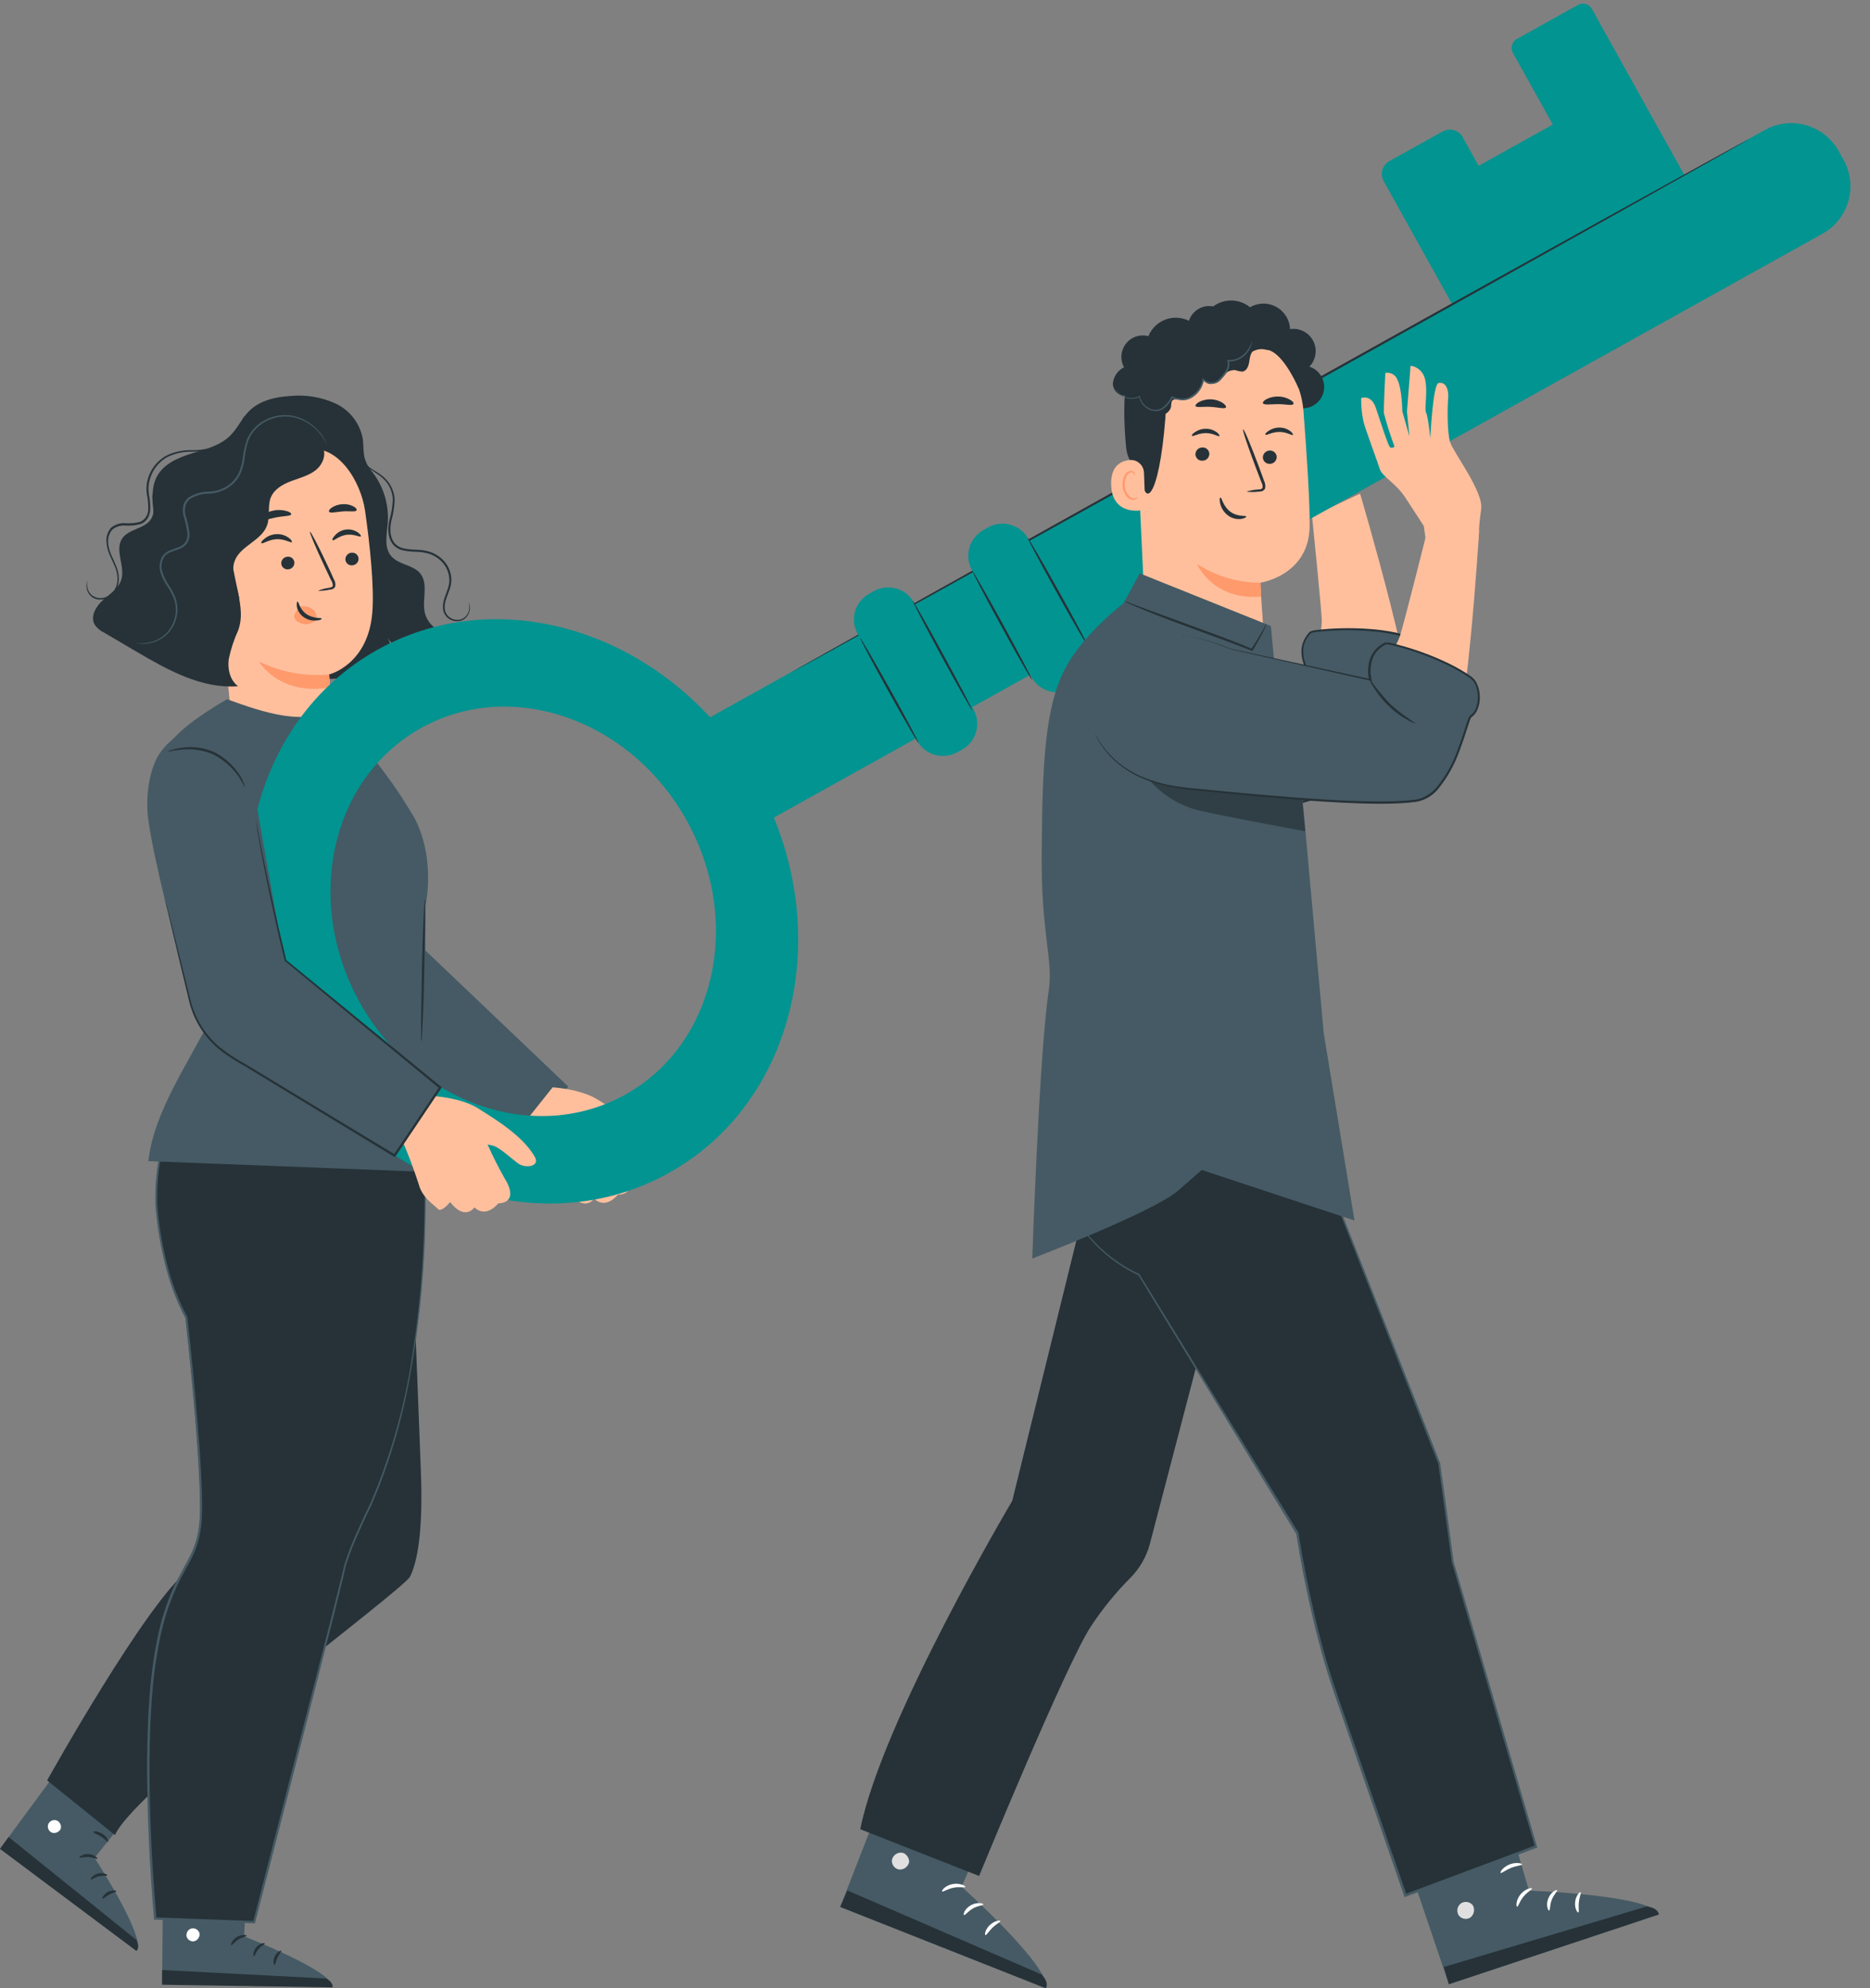 <svg width="321.764" height="342.035" viewBox="0 0 321.764 342.035" fill="none" xmlns="http://www.w3.org/2000/svg" xmlns:xlink="http://www.w3.org/1999/xlink">
	<rect x="0" y="0" width="321.764" height="342.035" fill="#808080" stroke="none"/>
	<desc>
			Created with Pixso.
	</desc>
	<defs/>
	<path id="Vector" d="M14 299.02L0.03 317.99L23.56 335.51C25.11 333.17 16.27 319.58 16.27 319.58L25.73 307.79L14 299.02Z" fill="#455A64" fill-opacity="1" fill-rule="nonzero"/>
	<path id="Vector" d="M9.79 313.16C9.51 313.06 9.2 313.06 8.93 313.17C8.66 313.28 8.44 313.49 8.31 313.76C8.2 314.03 8.2 314.33 8.31 314.61C8.42 314.88 8.62 315.11 8.89 315.23C9.18 315.34 9.51 315.33 9.79 315.21C10.08 315.09 10.31 314.87 10.45 314.59C10.53 314.29 10.5 313.97 10.35 313.7C10.21 313.42 9.96 313.21 9.67 313.12L9.79 313.16Z" fill="#FFFFFF" fill-opacity="1" fill-rule="nonzero"/>
	<path id="Vector" d="M0 318.04L1.48 316L23.46 333.7C23.46 333.7 24.16 334.95 23.46 335.59L0 318.04Z" fill="#263238" fill-opacity="1" fill-rule="nonzero"/>
	<path id="Vector" d="M16.78 319.75C16.7 319.87 16.08 319.49 15.23 319.44C14.37 319.39 13.73 319.65 13.67 319.53C13.62 319.4 14.27 318.86 15.28 318.94C16.29 319.02 16.85 319.67 16.78 319.75Z" fill="#263238" fill-opacity="1" fill-rule="nonzero"/>
	<path id="Vector" d="M18.46 322.61C18.39 322.74 17.76 322.57 17 322.76C16.25 322.95 15.76 323.39 15.64 323.3C15.52 323.2 15.94 322.52 16.89 322.28C17.83 322.04 18.53 322.5 18.46 322.61Z" fill="#263238" fill-opacity="1" fill-rule="nonzero"/>
	<path id="Vector" d="M17.66 326.61C17.53 326.56 17.8 325.83 18.57 325.45C19.33 325.07 20.05 325.19 20.03 325.33C20 325.46 19.42 325.54 18.81 325.89C18.19 326.24 17.78 326.68 17.66 326.61Z" fill="#263238" fill-opacity="1" fill-rule="nonzero"/>
	<path id="Vector" d="M18.6 316.83C18.47 316.9 18.07 316.34 17.38 315.91C16.7 315.47 16.05 315.29 16.05 315.13C16.06 314.97 16.83 314.94 17.66 315.47C18.48 315.99 18.73 316.78 18.6 316.83Z" fill="#263238" fill-opacity="1" fill-rule="nonzero"/>
	<path id="Vector" d="M70.89 219.59C71.31 221.97 71.98 242.21 72.41 252.89C72.84 263.57 71.77 268.81 70.55 271.21C69.33 273.6 23.29 307.53 19.78 315.66L8.11 306.26C8.11 306.26 25.22 275.55 32.52 269.97C39.81 264.38 53.85 259.26 53.85 259.26L49.86 200.79L68.98 199.74L70.89 219.59Z" fill="#263238" fill-opacity="1" fill-rule="nonzero"/>
	<path id="Vector" d="M28.1 317.78L27.9 341.32L57.22 341.73C57.09 338.93 42 333.09 42 333.09L42.77 317.99L28.1 317.78Z" fill="#455A64" fill-opacity="1" fill-rule="nonzero"/>
	<path id="Vector" d="M32.94 331.73C32.66 331.81 32.42 331.99 32.26 332.24C32.11 332.49 32.05 332.79 32.1 333.08C32.17 333.37 32.35 333.61 32.6 333.77C32.84 333.93 33.14 333.99 33.43 333.93C33.73 333.85 33.99 333.65 34.15 333.38C34.32 333.12 34.38 332.8 34.32 332.5C34.22 332.21 34 331.97 33.73 331.83C33.45 331.69 33.13 331.67 32.83 331.77L32.94 331.73Z" fill="#FFFFFF" fill-opacity="1" fill-rule="nonzero"/>
	<path id="Vector" d="M27.89 341.41L27.89 338.88L56.08 340.34C56.08 340.34 57.37 340.94 57.21 341.86L27.89 341.41Z" fill="#263238" fill-opacity="1" fill-rule="nonzero"/>
	<path id="Vector" d="M42.45 332.98C42.45 333.13 41.72 333.18 41.02 333.63C40.31 334.08 39.92 334.67 39.79 334.62C39.66 334.56 39.88 333.73 40.75 333.2C41.62 332.68 42.51 332.85 42.45 332.98Z" fill="#263238" fill-opacity="1" fill-rule="nonzero"/>
	<path id="Vector" d="M45.56 334.32C45.56 334.46 44.96 334.7 44.47 335.3C43.98 335.89 43.82 336.54 43.69 336.52C43.56 336.51 43.47 335.71 44.1 334.97C44.73 334.23 45.56 334.16 45.56 334.32Z" fill="#263238" fill-opacity="1" fill-rule="nonzero"/>
	<path id="Vector" d="M47.23 338C47.1 338 46.91 337.31 47.28 336.53C47.66 335.75 48.34 335.45 48.4 335.57C48.45 335.68 48.04 336.1 47.74 336.75C47.43 337.4 47.37 337.99 47.23 338Z" fill="#263238" fill-opacity="1" fill-rule="nonzero"/>
	<path id="Vector" d="M42.26 329.52C42.2 329.65 41.55 329.44 40.71 329.52C39.87 329.6 39.26 329.81 39.15 329.68C39.04 329.56 39.69 329.06 40.64 329.02C41.6 328.98 42.33 329.41 42.26 329.52Z" fill="#263238" fill-opacity="1" fill-rule="nonzero"/>
	<path id="Vector" d="M73.01 197.33C73.01 198.7 75.24 233.55 63.85 258.76C63.85 258.76 59.91 266.64 59.18 270.09C58.46 273.53 43.72 330.68 43.72 330.68L26.69 330.05C26.69 330.05 23.97 301.43 26.69 284.86C29.41 268.29 34.47 270.23 34.47 259.53C34.47 248.83 31.93 226.64 31.93 226.64C31.93 226.64 28.21 220.58 26.94 208.83C25.91 199.29 30.4 189.07 30.4 189.07L34.84 181.2L72.41 179.24L73.01 197.33Z" fill="#263238" fill-opacity="1" fill-rule="nonzero"/>
	<path id="Vector" d="M73.01 197.33C73.01 197.33 73.01 196.92 73.01 196.14C73.01 195.35 72.96 194.18 72.93 192.65C72.86 189.58 72.74 185.05 72.6 179.21L72.6 179.12L72.51 179.12L34.94 181.03L34.86 181.03L34.82 181.1C33.44 183.55 31.93 186.21 30.37 188.97C29.21 191.76 28.31 194.64 27.67 197.6C26.97 200.71 26.65 203.89 26.73 207.08C26.97 210.4 27.49 213.71 28.29 216.95C29.06 220.35 30.27 223.63 31.89 226.72L31.89 226.64C32.53 232.44 33.13 238.45 33.64 244.65C33.89 247.76 34.1 250.87 34.26 254.06C34.34 255.62 34.4 257.25 34.41 258.86C34.41 259.64 34.41 260.47 34.36 261.27C34.3 262.07 34.21 262.87 34.06 263.67C33.75 265.26 33.18 266.8 32.39 268.22C31.61 269.68 30.84 271.12 30.06 272.63C28.65 275.71 27.62 278.95 27 282.28C25.65 288.96 25.38 295.92 25.3 302.92C25.3 312.17 25.74 321.25 26.5 330.03L26.5 330.22L26.68 330.22L43.71 330.84L43.87 330.84L43.91 330.68C48.85 311.54 53.45 293.65 57.51 277.57L58.98 271.62C59.24 270.63 59.4 269.65 59.7 268.72C60.01 267.79 60.35 266.86 60.71 265.96C61.44 264.16 62.26 262.41 63.04 260.7L63.65 259.44C63.86 259.02 64.05 258.6 64.22 258.16C64.57 257.3 64.92 256.45 65.27 255.6C67.69 249.33 69.49 242.84 70.64 236.22C72.31 226.78 73.17 217.22 73.21 207.64C73.26 200.94 72.99 197.3 72.99 197.3C72.99 197.3 72.99 197.53 72.99 197.97C72.99 198.41 72.99 199.09 73.03 199.96C73.08 201.71 73.11 204.29 73.03 207.64C72.96 217.22 72.09 226.76 70.44 236.19C69.26 242.79 67.44 249.26 65 255.51L63.96 258.05C63.79 258.49 63.59 258.9 63.38 259.32C63.17 259.74 62.97 260.17 62.77 260.59C61.99 262.3 61.16 264.05 60.43 265.86C60.07 266.77 59.72 267.69 59.42 268.64C59.11 269.59 58.93 270.6 58.68 271.56C58.19 273.52 57.7 275.49 57.2 277.51C53.07 293.57 48.47 311.46 43.55 330.6L43.75 330.45L26.72 329.82L26.93 330.01C26.15 321.24 25.7 312.17 25.73 302.94C25.81 295.94 26.08 289.02 27.42 282.38C28.04 279.08 29.06 275.87 30.45 272.82C31.15 271.32 32 269.9 32.78 268.42C33.56 266.96 34.12 265.38 34.43 263.75C34.58 262.94 34.68 262.12 34.73 261.3C34.73 260.52 34.81 259.67 34.78 258.87C34.78 257.25 34.71 255.64 34.63 254.05C34.48 250.86 34.25 247.72 33.99 244.62C33.48 238.4 32.89 232.39 32.23 226.6L32.23 226.56C30.61 223.51 29.39 220.26 28.61 216.9C27.82 213.68 27.3 210.4 27.06 207.1C26.97 203.94 27.28 200.79 27.98 197.71C28.6 194.78 29.48 191.92 30.61 189.15L35.04 181.28L34.92 181.36L72.49 179.33L72.39 179.24C72.57 185.08 72.71 189.61 72.81 192.68C72.86 194.24 72.9 195.37 72.93 196.17C72.96 196.96 73.01 197.33 73.01 197.33Z" fill="#455A64" fill-opacity="1" fill-rule="nonzero"/>
	<path id="Vector" d="M60.79 125.97C60.79 125.97 50.68 124.18 51.62 137.19C52.21 144.97 54.5 158.31 55.77 166.83C56.2 169.77 57.17 175.05 61.06 178.14L88.98 197.46L97.79 186.92L72.86 163.18L68.97 139.69L60.79 125.97Z" fill="#455A64" fill-opacity="1" fill-rule="nonzero"/>
	<path id="Vector" d="M61.98 79.08C63.58 80.37 64.85 82.02 65.68 83.91C66.5 85.79 66.86 87.85 66.73 89.9C66.57 91.89 66.02 94.15 67.32 95.67C68.62 97.19 71.1 97.13 72.33 98.67C73.77 100.49 72.57 103.2 73.11 105.46C73.39 106.52 74.03 107.44 74.93 108.07C75.82 108.69 76.91 108.98 78 108.88C75.45 110.96 72.37 112.31 69.1 112.76L66.55 109.58C67.5 110.7 67.25 112.48 66.34 113.63C65.35 114.69 64.07 115.45 62.67 115.8C59.32 116.83 55.77 117.08 52.31 116.52C48.85 115.95 45.57 114.6 42.72 112.56L61.98 79.08Z" fill="#263238" fill-opacity="1" fill-rule="nonzero"/>
	<path id="Vector" d="M24.63 96.63C25.13 95.07 25.97 93.69 26.3 92.13C27.02 88.76 25.38 84.97 27.01 81.94C28.18 79.78 30.65 78.73 33 78C35.35 77.28 37.85 76.67 39.6 74.95C40.88 73.69 41.61 71.95 42.88 70.69C44.7 68.89 47.39 68.27 49.94 68.12C52.58 67.86 55.23 68.29 57.65 69.37C58.85 69.92 59.91 70.74 60.73 71.77C61.55 72.8 62.12 74.01 62.39 75.3C62.6 76.56 62.44 77.89 62.84 79.11C63.28 80.45 64.33 81.49 64.98 82.75C65.64 84.09 65.83 85.61 65.52 87.08C65.22 88.54 64.43 89.86 63.3 90.83L45.27 114.12C41.48 115.55 32.31 113.82 29.38 111.01C26.46 108.19 23.38 100.48 24.63 96.63Z" fill="#263238" fill-opacity="1" fill-rule="nonzero"/>
	<path id="Vector" d="M62.82 87.88C62.04 82.59 58.05 76.35 52.81 77.31L36.6 82.75C35.04 83.05 36.15 85.65 36.3 87.26L39.83 123.81C39.83 123.81 37.63 125.37 36.86 125.07C36.81 125.06 36.76 125.06 36.72 125.07C36.67 125.08 36.63 125.11 36.6 125.15C36.58 125.18 36.56 125.23 36.56 125.28C36.55 125.32 36.57 125.37 36.59 125.41C38.56 128.25 47.73 140.59 57.22 136.8C59.34 135.95 57 129.29 57.22 126.82L56.94 120.52C56.73 117.3 56.63 115.97 56.63 116.01C56.63 116.04 63.33 114.36 64.06 105.39C64.42 100.95 63.65 93.75 62.82 87.88Z" fill="#FFBF9D" fill-opacity="1" fill-rule="nonzero"/>
	<path id="Vector" d="M61.69 96.01C61.72 96.31 61.63 96.6 61.44 96.83C61.25 97.06 60.98 97.21 60.68 97.24C60.54 97.26 60.39 97.26 60.25 97.22C60.11 97.19 59.98 97.13 59.86 97.04C59.74 96.95 59.64 96.84 59.57 96.72C59.5 96.59 59.45 96.45 59.43 96.31C59.41 96.01 59.5 95.72 59.69 95.49C59.88 95.26 60.15 95.11 60.44 95.08C60.59 95.06 60.73 95.06 60.87 95.1C61.02 95.13 61.15 95.19 61.27 95.28C61.38 95.37 61.48 95.48 61.55 95.6C61.63 95.73 61.67 95.87 61.69 96.01Z" fill="#263238" fill-opacity="1" fill-rule="nonzero"/>
	<path id="Vector" d="M50.65 96.7C50.68 97 50.59 97.29 50.4 97.52C50.21 97.75 49.94 97.9 49.65 97.93C49.5 97.96 49.36 97.95 49.22 97.91C49.08 97.88 48.94 97.82 48.83 97.73C48.71 97.64 48.61 97.53 48.54 97.41C48.46 97.28 48.42 97.14 48.4 97C48.37 96.7 48.46 96.41 48.65 96.18C48.84 95.95 49.11 95.8 49.41 95.77C49.55 95.75 49.7 95.75 49.84 95.79C49.98 95.82 50.11 95.89 50.23 95.97C50.34 96.06 50.44 96.17 50.51 96.3C50.59 96.42 50.63 96.56 50.65 96.7Z" fill="#263238" fill-opacity="1" fill-rule="nonzero"/>
	<path id="Vector" d="M62.1 92.26C61.97 92.47 60.92 91.81 59.59 92C58.27 92.19 57.42 93.1 57.26 92.93C57.1 92.77 57.26 92.5 57.64 92.09C58.12 91.55 58.77 91.2 59.49 91.1C60.2 91 60.92 91.16 61.53 91.55C61.97 91.85 62.16 92.17 62.1 92.26Z" fill="#263238" fill-opacity="1" fill-rule="nonzero"/>
	<path id="Vector" d="M50.22 93.25C50.07 93.45 49.03 92.69 47.61 92.75C46.19 92.82 45.18 93.62 45.01 93.44C44.85 93.26 45.08 93.02 45.53 92.66C46.11 92.18 46.83 91.91 47.59 91.88C48.34 91.85 49.08 92.08 49.69 92.51C50.13 92.83 50.29 93.16 50.22 93.25Z" fill="#263238" fill-opacity="1" fill-rule="nonzero"/>
	<path id="Vector" d="M54.68 101.63C55.31 101.37 55.97 101.2 56.64 101.11C56.94 101.06 57.24 100.97 57.27 100.76C57.27 100.43 57.18 100.11 56.99 99.85C56.64 99.11 56.27 98.35 55.88 97.51C54.33 94.22 53.2 91.52 53.33 91.46C53.47 91.39 54.83 94.01 56.37 97.29C56.74 98.1 57.1 98.84 57.43 99.62C57.66 99.98 57.75 100.41 57.69 100.83C57.65 100.95 57.59 101.05 57.51 101.14C57.43 101.22 57.33 101.29 57.21 101.33C57.05 101.39 56.87 101.43 56.69 101.44C56.03 101.58 55.36 101.64 54.68 101.63Z" fill="#263238" fill-opacity="1" fill-rule="nonzero"/>
	<path id="Vector" d="M56.63 116.02C52.47 116.4 48.28 115.62 44.53 113.77C44.53 113.77 47.99 119.75 56.79 118.25L56.63 116.02Z" fill="#FF9A6C" fill-opacity="1" fill-rule="nonzero"/>
	<path id="Vector" d="M50.95 105.19C51.09 104.88 51.31 104.61 51.58 104.41C51.91 104.25 52.28 104.22 52.63 104.31C53.16 104.39 53.65 104.63 54.02 105.01C54.2 105.2 54.33 105.44 54.39 105.69C54.45 105.95 54.45 106.22 54.37 106.47C54.23 106.99 53.47 107.25 52.95 107.36C52.41 107.44 51.85 107.32 51.39 107.04C51.19 106.95 51.01 106.81 50.88 106.63C50.74 106.45 50.65 106.25 50.61 106.03C50.65 105.72 50.77 105.43 50.95 105.19Z" fill="#FF9A6C" fill-opacity="1" fill-rule="nonzero"/>
	<path id="Vector" d="M51.2 103.47C51.4 103.47 51.51 104.77 52.71 105.62C53.92 106.48 55.32 106.22 55.34 106.4C55.36 106.58 55.05 106.68 54.45 106.74C53.68 106.82 52.9 106.61 52.26 106.16C51.64 105.74 51.22 105.08 51.08 104.35C51 103.81 51.11 103.47 51.2 103.47Z" fill="#263238" fill-opacity="1" fill-rule="nonzero"/>
	<path id="Vector" d="M50.11 88.47C50.01 88.8 48.79 88.74 47.36 89.03C45.94 89.32 44.81 89.81 44.6 89.5C44.51 89.37 44.68 89.04 45.12 88.69C45.72 88.24 46.4 87.94 47.13 87.81C47.86 87.67 48.61 87.71 49.32 87.91C49.87 88.06 50.15 88.31 50.11 88.47Z" fill="#263238" fill-opacity="1" fill-rule="nonzero"/>
	<path id="Vector" d="M61.34 87.81C61.12 88.1 60.14 87.89 59.01 87.97C57.88 88.05 56.89 88.32 56.64 88.05C56.53 87.92 56.64 87.62 57.07 87.33C57.63 86.96 58.28 86.75 58.96 86.73C59.63 86.68 60.29 86.82 60.88 87.14C61.29 87.37 61.44 87.65 61.34 87.81Z" fill="#263238" fill-opacity="1" fill-rule="nonzero"/>
	<path id="Vector" d="M33.01 84.03C33.79 82.77 35.3 82.12 36.7 81.59C42.75 79.25 49.05 77.65 55.47 76.8C56.25 78.12 55.54 79.91 54.33 80.87C53.12 81.83 51.57 82.21 50.13 82.75C48.69 83.28 47.21 84.12 46.61 85.54C46.01 86.97 46.51 88.84 45.95 90.38C45 93.04 41.29 93.9 40.36 96.55C39.65 98.56 40.81 100.7 41.14 102.82C41.29 103.89 41.21 104.98 40.9 106.02C40.6 107.06 40.07 108.02 39.36 108.85C38.65 109.67 37.78 110.33 36.8 110.78C35.81 111.24 34.74 111.48 33.66 111.49C33.22 103.87 32.79 96.26 32.35 88.66C32.21 87.07 32.15 85.36 33.01 84.03Z" fill="#263238" fill-opacity="1" fill-rule="nonzero"/>
	<path id="Vector" d="M17.68 103.26C18.88 102.18 20.39 101.25 20.87 99.71C21.57 97.46 19.76 94.82 20.93 92.78C21.99 90.91 25.11 91.01 26.09 89.11C26.87 87.61 25.98 86.3 26.26 84.99C26.55 83.69 28.42 82.54 29.74 82.7L40.11 97.76C41.08 102.82 42.05 105.54 40.97 108.46C40.25 110.04 39.71 111.69 39.36 113.38C39.13 115.09 39.57 117.02 40.96 118.04C34.74 118.53 28.92 115.28 23.54 112.13L17.87 108.8C17.25 108.51 16.72 108.06 16.32 107.5C15.47 106.11 16.48 104.33 17.68 103.26Z" fill="#263238" fill-opacity="1" fill-rule="nonzero"/>
	<path id="Vector" d="M23.41 110.6C23.63 110.67 23.85 110.72 24.08 110.73C24.73 110.8 25.38 110.75 26.02 110.59C27.03 110.35 27.96 109.85 28.71 109.14C29.71 108.18 30.34 106.89 30.49 105.51C30.58 104.71 30.51 103.89 30.28 103.12C30.01 102.3 29.62 101.51 29.13 100.79C28.62 100.05 28.22 99.25 27.94 98.39C27.8 97.96 27.75 97.49 27.81 97.04C27.87 96.58 28.03 96.14 28.28 95.76C28.84 94.98 29.89 94.81 30.87 94.43C31.4 94.24 31.86 93.89 32.19 93.44C32.5 92.95 32.65 92.39 32.62 91.81C32.48 90.72 32.25 89.63 31.91 88.58C31.79 88.07 31.79 87.53 31.91 87.02C32.05 86.51 32.36 86.06 32.8 85.76C33.75 85.21 34.82 84.92 35.91 84.92C37.05 84.88 38.15 84.55 39.12 83.97C40.06 83.4 40.83 82.57 41.33 81.59C41.75 80.64 42.01 79.64 42.11 78.61C42.22 77.66 42.42 76.72 42.72 75.81C43.05 74.98 43.54 74.23 44.18 73.61C45.35 72.49 46.87 71.81 48.48 71.66C49.83 71.55 51.17 71.82 52.37 72.44C53.27 72.9 54.08 73.52 54.77 74.26C55.34 74.91 55.83 75.62 56.24 76.38C56.24 76.38 56.24 76.33 56.19 76.22C56.12 76.07 56.05 75.92 55.97 75.77C55.67 75.21 55.31 74.68 54.89 74.2C54.21 73.43 53.39 72.78 52.48 72.29C51.27 71.63 49.9 71.32 48.52 71.42C46.83 71.54 45.24 72.24 44 73.4C43.32 74.06 42.79 74.85 42.45 75.73C42.14 76.66 41.93 77.61 41.81 78.59C41.7 79.58 41.44 80.55 41.03 81.46C40.56 82.38 39.84 83.15 38.96 83.69C38.04 84.24 36.99 84.54 35.91 84.57C34.74 84.57 33.6 84.88 32.59 85.48C32.08 85.82 31.72 86.33 31.56 86.92C31.42 87.5 31.42 88.1 31.56 88.67C31.89 89.71 32.12 90.77 32.26 91.84C32.29 92.34 32.17 92.84 31.9 93.27C31.6 93.66 31.19 93.96 30.73 94.13C30.27 94.32 29.77 94.46 29.29 94.66C28.79 94.85 28.34 95.17 28.01 95.58C27.73 96.01 27.56 96.5 27.49 97C27.43 97.51 27.47 98.02 27.63 98.51C27.92 99.39 28.34 100.22 28.88 100.98C29.35 101.67 29.73 102.42 30 103.21C30.23 103.94 30.3 104.71 30.22 105.48C30.09 106.81 29.51 108.05 28.56 108.99C27.83 109.69 26.94 110.2 25.96 110.45C25.13 110.67 24.26 110.72 23.41 110.6Z" fill="#455A64" fill-opacity="1" fill-rule="nonzero"/>
	<path id="Vector" d="M15.12 99.89C15.02 100.05 14.95 100.22 14.92 100.4C14.81 100.93 14.91 101.48 15.18 101.95C15.37 102.29 15.64 102.57 15.96 102.79C16.36 103.03 16.82 103.15 17.29 103.14C17.86 103.13 18.41 102.96 18.89 102.66C19.37 102.35 19.76 101.92 20.01 101.41C20.31 100.82 20.46 100.18 20.45 99.52C20.44 98.81 20.29 98.12 20.02 97.47C19.53 96.12 18.63 94.81 18.61 93.24C18.58 92.85 18.63 92.46 18.76 92.09C18.88 91.73 19.08 91.39 19.33 91.1C19.97 90.58 20.78 90.33 21.59 90.4C22.5 90.46 23.41 90.37 24.28 90.12C24.74 89.93 25.12 89.6 25.39 89.18C25.64 88.77 25.79 88.3 25.84 87.82C25.89 86.89 25.81 85.96 25.62 85.05C25.48 84.19 25.53 83.32 25.77 82.49C26.21 80.9 27.24 79.54 28.65 78.69C29.99 78.01 31.48 77.67 32.98 77.7C34.32 77.7 35.65 77.49 36.92 77.08C37.95 76.7 38.9 76.12 39.7 75.37C40.32 74.8 40.84 74.14 41.26 73.41C41.62 72.8 41.87 72.13 42 71.44C41.76 72.09 41.48 72.73 41.13 73.34C40.15 74.97 38.64 76.22 36.86 76.88C35.6 77.27 34.28 77.46 32.97 77.44C31.42 77.4 29.89 77.74 28.5 78.44C27.02 79.31 25.92 80.71 25.44 82.36C25.19 83.24 25.13 84.16 25.28 85.06C25.46 85.94 25.53 86.84 25.5 87.74C25.48 88.16 25.35 88.58 25.11 88.93C24.87 89.29 24.54 89.57 24.16 89.75C23.33 89.99 22.46 90.07 21.6 90.01C20.7 89.93 19.8 90.21 19.1 90.79C18.82 91.11 18.6 91.49 18.47 91.9C18.33 92.31 18.28 92.74 18.32 93.17C18.36 93.98 18.55 94.77 18.89 95.51C19.19 96.21 19.53 96.86 19.79 97.51C20.05 98.13 20.19 98.79 20.22 99.47C20.23 100.08 20.1 100.69 19.83 101.24C19.61 101.72 19.25 102.12 18.81 102.41C18.37 102.7 17.86 102.87 17.34 102.89C16.9 102.9 16.48 102.8 16.1 102.58C15.78 102.4 15.51 102.13 15.32 101.81C15.05 101.37 14.94 100.86 15 100.35C15.04 100.07 15.14 99.9 15.12 99.89Z" fill="#263238" fill-opacity="1" fill-rule="nonzero"/>
	<path id="Vector" d="M80.62 103.6C80.81 104.13 80.81 104.7 80.62 105.23C80.52 105.53 80.35 105.8 80.13 106.03C79.9 106.26 79.63 106.43 79.33 106.54C78.93 106.66 78.51 106.66 78.1 106.55C77.7 106.44 77.34 106.22 77.05 105.92C76.73 105.56 76.54 105.1 76.52 104.61C76.5 104.08 76.58 103.56 76.76 103.06C77.08 102.01 77.76 100.87 77.66 99.49C77.61 98.79 77.42 98.11 77.09 97.49C76.76 96.87 76.31 96.33 75.76 95.9C75.19 95.44 74.53 95.09 73.83 94.88C73.11 94.68 72.36 94.57 71.62 94.56C70.89 94.55 70.17 94.48 69.46 94.33C68.8 94.2 68.21 93.83 67.79 93.3C67.42 92.75 67.21 92.11 67.19 91.46C67.16 90.81 67.21 90.17 67.35 89.54C67.69 88.36 67.88 87.13 67.91 85.9C67.84 84.81 67.46 83.76 66.8 82.89C66.24 82.19 65.55 81.61 64.77 81.17C64.21 80.84 63.66 80.47 63.15 80.05C62.73 79.69 62.38 79.25 62.14 78.75C62.14 78.75 62.14 78.75 62.14 78.86C62.17 78.96 62.21 79.06 62.26 79.16C62.46 79.54 62.72 79.88 63.04 80.16C63.54 80.59 64.08 80.99 64.65 81.35C65.39 81.79 66.04 82.36 66.58 83.04C67.19 83.88 67.55 84.88 67.59 85.92C67.54 87.12 67.35 88.32 67.01 89.47C66.85 90.13 66.79 90.8 66.83 91.48C66.86 92.2 67.09 92.91 67.5 93.51C67.96 94.11 68.62 94.52 69.36 94.68C70.09 94.83 70.83 94.91 71.58 94.92C72.3 94.93 73.01 95.03 73.71 95.22C74.37 95.42 74.99 95.75 75.53 96.18C76.04 96.58 76.46 97.08 76.77 97.66C77.07 98.23 77.26 98.86 77.31 99.51C77.42 100.76 76.8 101.85 76.45 102.97C76.27 103.51 76.19 104.08 76.22 104.65C76.25 105.2 76.48 105.71 76.85 106.11C77.17 106.44 77.58 106.68 78.03 106.79C78.47 106.91 78.94 106.89 79.39 106.75C79.71 106.63 80 106.43 80.23 106.18C80.47 105.92 80.64 105.62 80.74 105.29C80.88 104.88 80.9 104.45 80.8 104.03C80.77 103.88 80.71 103.73 80.62 103.6Z" fill="#263238" fill-opacity="1" fill-rule="nonzero"/>
	<path id="Vector" d="M73.19 164.52L73.19 155.92C74.15 151.09 73.69 145.36 71.45 140.95C69.82 138.11 68.01 135.37 66.05 132.75L57.49 121.64C52.78 125.07 45.4 122.58 39.07 120.28C39.07 120.28 32.85 123.74 29.91 126.99C26.85 130.42 37.31 173.23 37.31 173.23C32.57 182.7 26.46 191.11 25.53 199.74L74.99 201.65L72.89 178.97L73.19 164.52Z" fill="#455A64" fill-opacity="1" fill-rule="nonzero"/>
	<path id="Vector" d="M72.5 179.21C72.45 178.89 72.44 178.57 72.46 178.24C72.46 177.53 72.46 176.69 72.46 175.61C72.5 173.27 72.55 170.26 72.6 166.91C72.66 163.56 72.76 160.44 72.87 158.22C72.92 157.11 72.98 156.2 73.02 155.58C73.03 155.26 73.07 154.94 73.15 154.62C73.18 154.94 73.18 155.27 73.15 155.59C73.15 156.3 73.15 157.14 73.15 158.22C73.11 160.56 73.06 163.57 73 166.92C72.95 170.27 72.85 173.39 72.74 175.61C72.69 176.73 72.64 177.63 72.58 178.25C72.59 178.57 72.57 178.9 72.5 179.21Z" fill="#263238" fill-opacity="1" fill-rule="nonzero"/>
	<path id="Vector" d="M95.09 187.04C95.09 187.04 99.92 187.3 102.87 189.17C105.83 191.03 110.65 193.94 112.63 197.54C113.54 199.2 110.95 199.55 109.67 198.59C108.38 197.64 106.43 195.82 105.46 195.6L104.49 195.37C105.38 197.38 106.37 199.34 107.45 201.25C108.45 202.81 109.33 205.39 106.31 205.51C106.31 205.51 104.28 208.15 102.23 206.19C102.23 206.19 100.62 208.59 98.04 205.26C98.04 205.26 96.53 207.17 95.91 206.44C95.29 205.71 93.23 204.56 92.63 202.18C91.73 199.41 90.69 196.68 89.52 194.02L95.09 187.04Z" fill="#FFBF9D" fill-opacity="1" fill-rule="nonzero"/>
	<path id="Vector" d="M203.04 120.21C203.58 120.21 225.65 117.87 225.65 117.87C225.65 117.87 227.53 108.9 227.43 106.57C227.33 104.23 225.76 88.8 225.76 88.8L234.02 84.91C234.02 84.91 245.07 122.17 242.66 125.27C240.25 128.36 235.72 131.14 235.33 131.15C234.94 131.17 213.93 140.49 199.32 135.64C184.71 130.8 203.04 120.21 203.04 120.21Z" fill="#FFBF9D" fill-opacity="1" fill-rule="nonzero"/>
	<path id="Vector" d="M183.69 140.32C186.94 143.55 192.54 146.23 201.89 143.9C220.37 139.28 234.22 135.35 239.72 132.39C245.23 129.44 243.08 116.23 243.55 115.63C244.94 113.83 243.41 109.96 241.43 109.35C235.77 107.64 225.93 108.32 225.44 108.83C222.54 111.88 225.18 115.58 225.18 115.58L200.82 118.77C197.82 118.63 194.82 118.82 191.87 119.34L183.69 140.32Z" fill="#455A64" fill-opacity="1" fill-rule="nonzero"/>
	<path id="Vector" d="M191.87 119.34L192.45 119.22C192.84 119.15 193.41 119.05 194.18 118.95C196.38 118.68 198.6 118.58 200.82 118.67L225.18 115.41L225.06 115.68C224.26 114.5 223.87 113.1 223.94 111.67C224.01 110.94 224.25 110.23 224.64 109.61C224.84 109.29 225.06 109 225.31 108.72C225.41 108.65 225.52 108.59 225.63 108.55L225.91 108.48C226.1 108.43 226.28 108.42 226.46 108.38C229.47 108.03 232.52 107.97 235.55 108.19C237.14 108.29 238.72 108.51 240.27 108.84C240.66 108.93 241.05 109.05 241.46 109.15C241.87 109.28 242.25 109.5 242.57 109.8C243.19 110.39 243.66 111.11 243.94 111.92C244.25 112.72 244.36 113.59 244.26 114.44C244.19 114.89 244.03 115.31 243.77 115.69C243.7 115.77 243.71 115.97 243.7 116.18L243.7 116.8C243.76 118.47 243.84 120.17 243.79 121.89C243.8 124.31 243.4 126.73 242.61 129.02C242.21 130.17 241.51 131.2 240.59 132C240.12 132.37 239.59 132.68 239.04 132.92C238.52 133.19 237.98 133.4 237.48 133.65C235.35 134.56 233.21 135.31 231.11 135.98C229 136.66 226.93 137.31 224.88 137.91C216.75 140.25 209.33 142.14 203.16 143.68C201.68 144.07 200.19 144.38 198.68 144.61C197.33 144.8 195.96 144.87 194.6 144.83C192.4 144.78 190.24 144.31 188.23 143.44C186.96 142.88 185.78 142.15 184.73 141.26C184.35 140.96 184.01 140.63 183.68 140.28C183.68 140.28 184.04 140.62 184.78 141.2C185.85 142.06 187.04 142.76 188.3 143.3C190.3 144.13 192.44 144.57 194.6 144.6C195.95 144.63 197.3 144.55 198.64 144.35C200.14 144.12 201.62 143.8 203.09 143.4C209.31 141.85 216.66 139.93 224.78 137.55C226.81 136.96 228.87 136.32 231 135.62C233.12 134.92 235.23 134.18 237.33 133.28C237.85 133.04 238.38 132.83 238.89 132.56C239.41 132.33 239.9 132.04 240.34 131.69C241.21 130.94 241.87 129.97 242.25 128.88C243.02 126.62 243.4 124.24 243.38 121.85C243.42 120.14 243.38 118.46 243.29 116.78L243.29 116.14C243.29 116.03 243.29 115.92 243.29 115.8C243.29 115.74 243.29 115.68 243.29 115.62C243.31 115.57 243.33 115.52 243.35 115.48L243.39 115.42C243.61 115.1 243.75 114.73 243.81 114.35C243.9 113.56 243.8 112.76 243.51 112.02C243.25 111.27 242.82 110.6 242.25 110.06C241.97 109.8 241.64 109.6 241.29 109.49C240.9 109.39 240.51 109.28 240.13 109.19C238.59 108.85 237.03 108.64 235.46 108.54C232.46 108.31 229.45 108.37 226.46 108.71C226.28 108.71 226.11 108.76 225.93 108.81L225.69 108.86C225.63 108.88 225.58 108.91 225.53 108.94C225.3 109.19 225.08 109.47 224.9 109.76C224.53 110.33 224.31 110.99 224.25 111.67C224.18 113 224.54 114.33 225.29 115.44L225.44 115.68L225.17 115.68L200.8 118.79C198.59 118.68 196.38 118.74 194.18 118.98C193.41 119.05 192.84 119.14 192.45 119.19C192.06 119.25 191.87 119.34 191.87 119.34Z" fill="#263238" fill-opacity="1" fill-rule="nonzero"/>
	<path id="Vector" d="M125.9 144.67L115.98 126.84L303.68 22.36C305.84 21.16 308.39 20.87 310.77 21.54C313.15 22.22 315.17 23.82 316.37 25.98L317.22 27.51C318.42 29.67 318.72 32.22 318.04 34.6C317.36 36.98 315.77 39 313.6 40.2L125.9 144.67L125.9 144.67Z" fill="#029491" fill-opacity="1" fill-rule="nonzero"/>
	<path id="Vector" d="M283.3 50.37L260.31 9.08C260.2 8.88 260.13 8.66 260.1 8.43C260.08 8.21 260.1 7.98 260.16 7.76C260.22 7.54 260.33 7.33 260.47 7.15C260.61 6.97 260.79 6.82 260.99 6.71L271.53 0.84C271.73 0.73 271.95 0.66 272.18 0.63C272.41 0.61 272.64 0.63 272.86 0.69C273.08 0.75 273.28 0.86 273.46 1C273.64 1.14 273.79 1.32 273.9 1.52L296.89 42.81L283.3 50.37Z" fill="#029491" fill-opacity="1" fill-rule="nonzero"/>
	<path id="Vector" d="M254.83 61.24L238.08 31.15C237.4 29.93 237.84 28.4 239.05 27.72L248.24 22.61C249.45 21.93 250.99 22.37 251.67 23.58L268.42 53.68C269.09 54.89 268.66 56.43 267.44 57.1L258.25 62.22C257.04 62.89 255.5 62.46 254.83 61.24Z" fill="#029491" fill-opacity="1" fill-rule="evenodd"/>
	<path id="Vector" d="M263.24 48.02L252.87 29.39L273.98 17.64L284.35 36.27L263.24 48.02Z" fill="#029491" fill-opacity="1" fill-rule="evenodd"/>
	<path id="Vector" d="M300.93 23.93C300.99 24.03 264.15 44.63 218.67 69.95C173.19 95.27 136.24 115.73 136.24 115.62C136.24 115.52 173.02 94.92 218.51 69.6C264 44.27 300.88 23.83 300.93 23.93Z" fill="#263238" fill-opacity="1" fill-rule="nonzero"/>
	<path id="Vector" d="M49.88 179.11C63.72 204 92.91 214.11 115.07 201.78C137.24 189.46 144 159.28 130.16 134.43C116.32 109.57 87.14 99.43 64.97 111.76C42.8 124.09 36.05 154.26 49.88 179.11ZM118.15 141.12C127.85 158.53 123.11 179.66 107.58 188.3C92.04 196.94 71.59 189.86 61.9 172.42C52.2 154.99 56.93 133.88 72.46 125.23C87.99 116.58 108.45 123.7 118.15 141.12Z" fill="#029491" fill-opacity="1" fill-rule="nonzero"/>
	<path id="Vector" d="M157.81 127.44L147.57 109.04C146.21 106.59 147.09 103.5 149.54 102.14L150.37 101.68C152.81 100.32 155.9 101.2 157.26 103.64L167.5 122.04C168.87 124.49 167.99 127.58 165.54 128.94L164.71 129.4C162.26 130.76 159.17 129.88 157.81 127.44Z" fill="#029491" fill-opacity="1" fill-rule="evenodd"/>
	<path id="Vector" d="M177.48 116.48L167.24 98.08C165.88 95.63 166.76 92.55 169.21 91.18L170.03 90.72C172.48 89.36 175.57 90.24 176.93 92.69L187.17 111.09C188.53 113.54 187.65 116.62 185.21 117.99L184.38 118.45C181.93 119.81 178.84 118.93 177.48 116.48Z" fill="#029491" fill-opacity="1" fill-rule="evenodd"/>
	<path id="Vector" d="M157.04 103.36C157.14 103.31 159.52 107.48 162.35 112.69C165.19 117.9 167.41 122.15 167.31 122.2C167.21 122.26 164.83 118.09 162 112.87C159.16 107.65 156.94 103.36 157.04 103.36Z" fill="#263238" fill-opacity="1" fill-rule="nonzero"/>
	<path id="Vector" d="M148.01 109.78C148.11 109.72 150.43 113.71 153.2 118.67C155.97 123.63 158.12 127.72 158.03 127.77C157.94 127.83 155.61 123.84 152.87 118.91C150.14 113.99 147.92 109.83 148.01 109.78Z" fill="#263238" fill-opacity="1" fill-rule="nonzero"/>
	<path id="Vector" d="M176.83 92.53C176.93 92.47 179.35 96.63 182.24 101.81C185.12 106.99 187.38 111.24 187.28 111.29C187.18 111.35 184.77 107.19 181.88 102.01C179 96.83 176.74 92.58 176.83 92.53Z" fill="#263238" fill-opacity="1" fill-rule="nonzero"/>
	<path id="Vector" d="M167.34 98.26C167.43 98.21 169.8 102.34 172.62 107.48C175.43 112.63 177.65 116.81 177.55 116.9C177.45 116.99 175.09 112.83 172.27 107.68C169.45 102.53 167.24 98.31 167.34 98.26Z" fill="#263238" fill-opacity="1" fill-rule="nonzero"/>
	<path id="Vector" d="M223.74 70.21C224.65 70.32 225.56 70.08 226.3 69.55C227.04 69.02 227.56 68.24 227.76 67.35C227.95 66.46 227.81 65.52 227.35 64.73C226.9 63.94 226.16 63.35 225.3 63.07C225.86 62.5 226.22 61.76 226.34 60.97C226.46 60.17 226.33 59.36 225.96 58.65C225.59 57.93 225.01 57.35 224.3 56.99C223.58 56.62 222.77 56.49 221.98 56.62C221.94 55.83 221.71 55.06 221.29 54.39C220.87 53.72 220.29 53.16 219.6 52.79C218.9 52.41 218.12 52.21 217.33 52.23C216.54 52.24 215.77 52.45 215.09 52.85C214.2 52.13 213.09 51.72 211.94 51.69C210.79 51.67 209.67 52.03 208.75 52.71C207.97 52.56 207.17 52.67 206.47 53.01C205.76 53.36 205.18 53.92 204.81 54.62C204.45 55.32 204.32 56.11 204.45 56.89C204.57 57.67 204.94 58.38 205.51 58.93L223.74 70.21Z" fill="#263238" fill-opacity="1" fill-rule="nonzero"/>
	<path id="Vector" d="M207.96 56.34L208.74 56.34C212.66 56.34 216.44 57.82 219.32 60.48C222.2 63.14 223.97 66.79 224.28 70.7C224.86 78.24 225.41 86.56 225.34 90.61C225.2 99.01 216.84 100.25 216.84 100.25L217.52 110.31L197.2 109.65L195.51 73.18C194.8 64.48 199.25 56.82 207.96 56.34Z" fill="#FFBF9D" fill-opacity="1" fill-rule="nonzero"/>
	<path id="Vector" d="M216.91 100.25C213.03 100.24 209.22 99.11 205.96 97.01C205.96 97.01 208.65 103.35 217 102.62L216.91 100.25Z" fill="#FF9A6C" fill-opacity="1" fill-rule="nonzero"/>
	<path id="Vector" d="M219.68 78.59C219.68 78.9 219.56 79.2 219.35 79.43C219.13 79.65 218.83 79.78 218.52 79.79C218.37 79.8 218.22 79.78 218.07 79.73C217.93 79.68 217.8 79.61 217.68 79.51C217.57 79.41 217.48 79.28 217.41 79.15C217.34 79.01 217.3 78.86 217.29 78.71C217.29 78.4 217.41 78.1 217.63 77.87C217.85 77.65 218.14 77.52 218.45 77.5C218.61 77.49 218.76 77.51 218.9 77.56C219.05 77.61 219.18 77.69 219.3 77.79C219.41 77.89 219.5 78.02 219.57 78.15C219.64 78.29 219.67 78.44 219.68 78.59Z" fill="#263238" fill-opacity="1" fill-rule="nonzero"/>
	<path id="Vector" d="M222.47 74.81C222.32 74.97 221.41 74.3 220.13 74.3C218.86 74.3 217.9 74.94 217.76 74.78C217.62 74.63 217.85 74.43 218.26 74.13C218.82 73.75 219.48 73.54 220.16 73.55C220.83 73.55 221.48 73.76 222.02 74.16C222.4 74.46 222.54 74.75 222.47 74.81Z" fill="#263238" fill-opacity="1" fill-rule="nonzero"/>
	<path id="Vector" d="M208.09 78.03C208.09 78.35 207.97 78.66 207.76 78.88C207.54 79.11 207.24 79.25 206.92 79.25C206.77 79.26 206.62 79.24 206.47 79.2C206.33 79.15 206.19 79.07 206.08 78.97C205.97 78.87 205.87 78.75 205.81 78.61C205.74 78.47 205.7 78.32 205.69 78.17C205.69 77.86 205.81 77.56 206.03 77.33C206.24 77.11 206.54 76.98 206.85 76.97C207 76.96 207.15 76.97 207.3 77.02C207.44 77.07 207.58 77.14 207.69 77.24C207.81 77.34 207.9 77.46 207.97 77.6C208.04 77.73 208.08 77.88 208.09 78.03Z" fill="#263238" fill-opacity="1" fill-rule="nonzero"/>
	<path id="Vector" d="M209.82 75.02C209.67 75.17 208.76 74.5 207.49 74.5C206.21 74.5 205.26 75.14 205.12 74.98C204.98 74.83 205.2 74.63 205.61 74.33C206.17 73.95 206.83 73.75 207.51 73.76C208.18 73.75 208.83 73.97 209.37 74.36C209.76 74.67 209.89 74.95 209.82 75.02Z" fill="#263238" fill-opacity="1" fill-rule="nonzero"/>
	<path id="Vector" d="M214.46 84.57C215.13 84.36 215.84 84.23 216.55 84.2C216.87 84.2 217.19 84.11 217.25 83.88C217.28 83.54 217.2 83.2 217.03 82.91L216.07 80.4C214.73 76.84 213.73 73.9 213.9 73.86C214.08 73.81 215.25 76.65 216.59 80.21C216.91 81.09 217.22 81.93 217.51 82.73C217.71 83.13 217.77 83.58 217.68 84.02C217.63 84.14 217.55 84.24 217.46 84.32C217.36 84.4 217.25 84.46 217.13 84.5C216.95 84.55 216.77 84.57 216.58 84.57C215.87 84.66 215.16 84.66 214.46 84.57Z" fill="#263238" fill-opacity="1" fill-rule="nonzero"/>
	<path id="Vector" d="M210.95 70.07C210.78 70.4 209.68 70.07 208.32 69.99C206.96 69.91 205.82 70.17 205.7 69.83C205.65 69.67 205.89 69.38 206.38 69.11C207.01 68.8 207.71 68.66 208.41 68.69C209.11 68.72 209.79 68.93 210.38 69.3C210.82 69.6 211.03 69.92 210.95 70.07Z" fill="#263238" fill-opacity="1" fill-rule="nonzero"/>
	<path id="Vector" d="M222.54 69.52C222.27 69.81 221.21 69.52 219.93 69.52C218.66 69.52 217.6 69.71 217.33 69.4C217.22 69.25 217.39 68.96 217.86 68.69C218.52 68.34 219.25 68.18 219.99 68.21C220.72 68.22 221.44 68.43 222.06 68.81C222.51 69.07 222.66 69.37 222.54 69.52Z" fill="#263238" fill-opacity="1" fill-rule="nonzero"/>
	<path id="Vector" d="M223.48 66.89C223.48 66.89 221.29 61.64 218.76 60.41C215.71 58.92 214.39 62.27 211.47 61.45C208.55 60.62 205.64 59.2 202.65 61.45C199.39 63.9 200.91 65.64 200.69 69.35C199.84 84.41 197.07 88.66 196.31 81.56C196.23 80.79 194.07 80.16 193.76 76.9C193.36 72.64 193.21 67.47 194.17 64.46C194.95 61.91 196.44 60.15 199.04 58.23C203.16 55.19 208.81 55.12 212.64 55.54C216.48 55.95 223.85 60.33 223.48 66.89Z" fill="#263238" fill-opacity="1" fill-rule="nonzero"/>
	<path id="Vector" d="M196.84 81.33C196.83 81.02 196.76 80.72 196.63 80.44C196.51 80.16 196.32 79.91 196.09 79.71C195.86 79.5 195.6 79.34 195.31 79.24C195.02 79.15 194.71 79.11 194.4 79.13C192.85 79.28 191.1 80.16 191.19 83.38C191.35 89.11 197.07 87.76 197.08 87.59C197.08 87.42 196.94 83.73 196.84 81.33Z" fill="#FFBF9D" fill-opacity="1" fill-rule="nonzero"/>
	<path id="Vector" d="M195.76 85.48C195.76 85.48 195.67 85.55 195.5 85.63C195.27 85.74 195 85.75 194.76 85.67C194.38 85.45 194.07 85.13 193.86 84.74C193.65 84.36 193.54 83.92 193.55 83.48C193.52 83 193.6 82.51 193.79 82.05C193.84 81.87 193.93 81.71 194.06 81.57C194.18 81.44 194.34 81.34 194.52 81.28C194.63 81.24 194.75 81.25 194.86 81.29C194.97 81.34 195.06 81.43 195.12 81.53C195.19 81.69 195.16 81.8 195.19 81.81C195.22 81.82 195.31 81.71 195.26 81.48C195.22 81.34 195.14 81.21 195.02 81.13C194.94 81.07 194.85 81.03 194.76 81.01C194.67 80.98 194.57 80.98 194.47 81C194.24 81.05 194.02 81.16 193.84 81.32C193.66 81.48 193.53 81.69 193.45 81.91C193.22 82.41 193.12 82.96 193.15 83.52C193.22 84.67 193.84 85.73 194.7 85.95C194.86 85.99 195.02 86 195.18 85.96C195.33 85.93 195.48 85.87 195.61 85.77C195.76 85.62 195.79 85.48 195.76 85.48Z" fill="#FF9A6C" fill-opacity="1" fill-rule="nonzero"/>
	<path id="Vector" d="M196.99 70.24C197.69 70.81 198.52 71.2 199.41 71.37C199.85 71.44 200.31 71.34 200.69 71.1C201.07 70.86 201.35 70.49 201.48 70.06C201.55 69.67 201.48 69.2 201.72 68.9C201.95 68.59 202.61 68.65 203.09 68.7C204.75 68.88 206.7 67.04 207.13 65.43C207.35 65.74 207.67 65.95 208.04 66.03C208.41 66.11 208.8 66.04 209.12 65.85C209.65 65.52 210.12 65.11 210.51 64.63C210.73 64.32 211.03 64.07 211.37 63.9C211.71 63.73 212.09 63.65 212.47 63.65C212.88 63.79 213.29 63.88 213.72 63.93C214.5 63.86 214.84 62.99 214.95 62.24C215.07 61.49 215.16 60.63 215.8 60.22C216.46 59.97 217.18 59.95 217.85 60.17C218.54 60.28 219.4 60.12 219.61 59.44C219.64 59.26 219.63 59.07 219.59 58.9C219.54 58.72 219.47 58.55 219.36 58.4C218.89 57.71 218.21 57.19 217.42 56.94C216.62 56.68 215.77 56.7 214.98 56.99C214.71 56.03 214.16 55.18 213.39 54.54C212.63 53.9 211.7 53.5 210.71 53.39C209.72 53.28 208.72 53.47 207.83 53.93C206.95 54.4 206.23 55.11 205.75 55.99C205.15 55.43 204.42 55.03 203.62 54.82C202.83 54.61 202 54.59 201.2 54.77C200.39 54.95 199.65 55.33 199.02 55.86C198.4 56.39 197.91 57.06 197.6 57.82C196.9 57.64 196.16 57.66 195.47 57.89C194.78 58.12 194.18 58.55 193.73 59.12C193.29 59.69 193.02 60.38 192.96 61.1C192.91 61.82 193.06 62.55 193.41 63.18C192.88 63.44 192.42 63.84 192.08 64.33C191.75 64.81 191.54 65.38 191.48 65.97C191.48 67.15 192.6 68.3 193.75 68.02C193.51 68.49 193.46 69.03 193.61 69.53C193.76 70.03 194.09 70.46 194.54 70.72C194.99 70.98 195.53 71.06 196.04 70.94C196.55 70.82 196.99 70.51 197.28 70.08L196.99 70.24Z" fill="#263238" fill-opacity="1" fill-rule="nonzero"/>
	<path id="Vector" d="M215.4 58.67C215.4 58.67 215.4 58.67 215.4 58.78C215.4 58.89 215.4 58.95 215.37 59.08C215.29 59.47 215.14 59.84 214.95 60.19C214.63 60.72 214.2 61.18 213.68 61.53C212.99 62 212.17 62.23 211.35 62.19L211.44 62.07C211.61 62.58 211.56 63.14 211.32 63.62C211.07 64.13 210.74 64.61 210.34 65.02C210.15 65.27 209.93 65.49 209.7 65.68C209.27 65.96 208.77 66.08 208.26 66.02C207.76 65.96 207.3 65.72 206.95 65.35L207.16 65.29C207.08 65.88 206.88 66.45 206.56 66.96C206.25 67.47 205.83 67.91 205.33 68.25C204.79 68.65 204.13 68.87 203.45 68.86C202.82 68.83 202.19 68.69 201.6 68.45L201.76 68.38C201.46 69.07 200.99 69.68 200.4 70.15C200.13 70.38 199.81 70.55 199.46 70.64C199.12 70.73 198.76 70.75 198.41 70.68C197.8 70.55 197.25 70.25 196.82 69.81C196.39 69.37 196.1 68.81 195.98 68.21L196.11 68.27C195.51 68.59 194.81 68.69 194.14 68.55C193.65 68.46 193.18 68.25 192.78 67.94C192.53 67.74 192.31 67.51 192.14 67.24C192.07 67.15 192.03 67.04 192 66.94C192.21 67.29 192.5 67.61 192.83 67.86C193.23 68.15 193.68 68.34 194.17 68.41C194.8 68.53 195.46 68.43 196.03 68.12L196.13 68.06L196.13 68.18C196.25 68.74 196.53 69.26 196.94 69.66C197.34 70.07 197.86 70.35 198.42 70.47C198.74 70.52 199.07 70.51 199.38 70.42C199.7 70.33 199.99 70.17 200.23 69.96C200.79 69.52 201.23 68.94 201.51 68.29L201.55 68.19L201.66 68.19C202.23 68.41 202.82 68.55 203.43 68.58C204.06 68.58 204.67 68.38 205.17 68.01C205.64 67.69 206.03 67.28 206.33 66.79C206.63 66.31 206.82 65.78 206.9 65.22L206.9 64.94L207.08 65.15C207.28 65.38 207.53 65.55 207.82 65.65C208.1 65.76 208.4 65.79 208.7 65.75C208.98 65.71 209.25 65.61 209.48 65.45C209.7 65.27 209.91 65.06 210.09 64.84C210.47 64.44 210.79 63.99 211.05 63.5C211.16 63.28 211.23 63.04 211.26 62.8C211.28 62.55 211.25 62.3 211.17 62.07L211.13 61.93L211.28 61.93C212.07 61.98 212.86 61.77 213.52 61.33C214.03 61 214.46 60.56 214.78 60.05C215.07 59.63 215.28 59.16 215.4 58.67Z" fill="#455A64" fill-opacity="1" fill-rule="nonzero"/>
	<path id="Vector" d="M214.44 88.84C214.39 88.63 213 88.97 211.71 88.03C210.42 87.08 210.21 85.55 210.02 85.59C209.82 85.63 209.82 86 209.96 86.63C210.15 87.45 210.63 88.18 211.31 88.68C211.95 89.16 212.76 89.37 213.56 89.27C214.16 89.18 214.47 88.94 214.44 88.84Z" fill="#263238" fill-opacity="1" fill-rule="nonzero"/>
	<path id="Vector" d="M257.57 306.42L263.09 325.23C263.09 325.23 284.09 325.93 285.43 329.32L249.3 341.32L239.49 312.35L257.57 306.42Z" fill="#455A64" fill-opacity="1" fill-rule="nonzero"/>
	<path id="Vector" d="M251.41 327.39C251.1 327.61 250.88 327.94 250.79 328.31C250.71 328.68 250.77 329.07 250.95 329.41C251.16 329.73 251.48 329.96 251.86 330.04C252.23 330.13 252.62 330.08 252.95 329.88C253.28 329.65 253.51 329.3 253.6 328.9C253.69 328.51 253.62 328.09 253.42 327.74C253.17 327.43 252.81 327.22 252.41 327.17C252.01 327.13 251.61 327.23 251.29 327.47L251.41 327.39Z" fill="#E0E0E0" fill-opacity="1" fill-rule="nonzero"/>
	<path id="Vector" d="M283.39 327.95C283.39 327.95 285.24 328.12 285.43 329.32L249.3 341.32L248.43 338.36L283.36 327.94L283.39 327.95Z" fill="#263238" fill-opacity="1" fill-rule="nonzero"/>
	<path id="Vector" d="M263.61 324.85C263.67 325.03 262.83 325.4 262.13 326.26C261.43 327.12 261.24 328.01 261.05 327.99C260.87 327.98 260.8 326.87 261.64 325.85C262.48 324.84 263.6 324.68 263.61 324.85Z" fill="#FFFFFF" fill-opacity="1" fill-rule="nonzero"/>
	<path id="Vector" d="M267.92 325.16C268.02 325.32 267.36 325.87 267 326.81C266.64 327.75 266.75 328.61 266.57 328.65C266.39 328.7 265.94 327.75 266.4 326.58C266.86 325.41 267.87 324.99 267.92 325.16Z" fill="#FFFFFF" fill-opacity="1" fill-rule="nonzero"/>
	<path id="Vector" d="M271.58 328.97C271.43 329.07 270.9 328.27 271.03 327.15C271.16 326.04 271.85 325.37 271.98 325.5C272.1 325.62 271.76 326.28 271.67 327.22C271.57 328.17 271.75 328.88 271.58 328.97Z" fill="#FFFFFF" fill-opacity="1" fill-rule="nonzero"/>
	<path id="Vector" d="M261.88 320.71C261.88 320.89 260.97 320.92 260 321.31C259.02 321.71 258.35 322.29 258.21 322.17C258.07 322.05 258.6 321.17 259.76 320.71C260.92 320.26 261.92 320.54 261.88 320.71Z" fill="#FFFFFF" fill-opacity="1" fill-rule="nonzero"/>
	<path id="Vector" d="M173.32 306.58L165.46 324.55C165.46 324.55 181.08 338.55 179.95 342.03L144.57 328.03L155.67 299.54L173.32 306.58Z" fill="#455A64" fill-opacity="1" fill-rule="nonzero"/>
	<path id="Vector" d="M155.12 318.69C154.74 318.66 154.36 318.77 154.06 319.01C153.75 319.24 153.55 319.57 153.47 319.95C153.43 320.32 153.53 320.71 153.76 321.01C153.99 321.32 154.33 321.53 154.7 321.59C155.11 321.62 155.51 321.5 155.83 321.26C156.15 321.01 156.37 320.65 156.44 320.26C156.44 319.48 155.74 318.59 154.97 318.7L155.12 318.69Z" fill="#E0E0E0" fill-opacity="1" fill-rule="nonzero"/>
	<path id="Vector" d="M179.26 339.68C179.26 339.68 180.57 341 179.95 342.01L144.57 328.02L145.81 325.19L179.24 339.66L179.26 339.68Z" fill="#263238" fill-opacity="1" fill-rule="nonzero"/>
	<path id="Vector" d="M166.09 324.6C166.02 324.77 165.13 324.5 164.06 324.72C162.98 324.94 162.24 325.5 162.11 325.36C161.98 325.22 162.63 324.33 163.93 324.09C165.23 323.85 166.2 324.45 166.09 324.6Z" fill="#FFFFFF" fill-opacity="1" fill-rule="nonzero"/>
	<path id="Vector" d="M169.2 327.6C169.2 327.78 168.32 327.78 167.44 328.27C166.56 328.77 166.09 329.48 165.88 329.41C165.67 329.34 165.99 328.31 167.09 327.71C168.19 327.12 169.27 327.43 169.2 327.6Z" fill="#FFFFFF" fill-opacity="1" fill-rule="nonzero"/>
	<path id="Vector" d="M169.56 332.87C169.39 332.87 169.49 331.89 170.34 331.12C171.19 330.35 172.11 330.29 172.13 330.46C172.14 330.63 171.44 330.94 170.78 331.59C170.12 332.23 169.74 332.92 169.56 332.87Z" fill="#FFFFFF" fill-opacity="1" fill-rule="nonzero"/>
	<path id="Vector" d="M167.44 320.33C167.31 320.45 166.61 319.91 165.6 319.55C164.6 319.19 163.72 319.24 163.69 319.06C163.66 318.88 164.63 318.54 165.81 318.93C166.98 319.32 167.58 320.2 167.44 320.33Z" fill="#FFFFFF" fill-opacity="1" fill-rule="nonzero"/>
	<path id="Vector" d="M186.56 207.9L174.17 258.18C174.17 258.18 151.81 295.82 148.02 314.66L168.47 322.7C168.47 322.7 183.35 286.42 187.71 279.76C189.68 276.78 191.93 274 194.45 271.47C196.08 269.84 197.26 267.81 197.85 265.59L207.23 229.71L186.56 207.9Z" fill="#263238" fill-opacity="1" fill-rule="nonzero"/>
	<path id="Vector" d="M181.28 199.86C181.28 199.86 183.01 213.33 195.97 219.3L223.28 263.78C223.28 263.78 225.42 278.25 229.5 290.43C233.59 302.62 241.84 326.1 241.84 326.1L264.3 317.71L249.99 268.76L247.65 251.78L225.37 195.02L206.22 183.54L181.28 199.86Z" fill="#263238" fill-opacity="1" fill-rule="nonzero"/>
	<path id="Vector" d="M181.28 199.86L181.69 199.58L182.93 198.76L187.78 195.55L206.18 183.46L206.24 183.42L206.31 183.46L225.47 194.91L225.47 194.96L247.8 251.68L247.8 251.71C248.54 257.08 249.36 262.83 250.13 268.69C254.02 281.91 258.14 296.06 262.41 310.63C263.1 312.98 263.78 315.31 264.46 317.63L264.51 317.81L264.33 317.87L241.87 326.27L241.67 326.34L241.61 326.14C237.72 314.86 233.96 304 230.41 293.69C229.51 291.12 228.63 288.57 227.9 286.02C227.17 283.47 226.51 280.93 225.91 278.43C224.73 273.42 223.78 268.53 223.03 263.78L223.03 263.85L195.88 219.35L195.92 219.39C192.64 217.85 189.72 215.63 187.37 212.87C185.65 210.85 184.23 208.58 183.17 206.14C182.52 204.63 182 203.07 181.62 201.47C181.48 200.94 181.41 200.53 181.36 200.25C181.31 199.97 181.31 199.83 181.31 199.83C181.31 199.83 181.31 199.97 181.39 200.24C181.48 200.51 181.52 200.93 181.67 201.46C182.07 203.04 182.61 204.58 183.27 206.07C184.35 208.48 185.77 210.73 187.49 212.73C189.85 215.46 192.77 217.66 196.04 219.17L223.41 263.62L223.41 263.66C224.18 268.39 225.12 273.27 226.3 278.27C226.9 280.77 227.55 283.29 228.29 285.84C229.03 288.38 229.9 290.92 230.79 293.49C234.36 303.79 238.12 314.66 242.02 325.93L241.77 325.82L264.23 317.42L264.11 317.66C263.44 315.34 262.75 313.01 262.06 310.66L249.8 268.71C249.02 262.85 248.2 257.1 247.47 251.74L247.47 251.78L225.22 195.02L225.28 195.09L206.15 183.58L206.27 183.58L187.87 195.62L182.97 198.78L181.71 199.6L181.28 199.86Z" fill="#455A64" fill-opacity="1" fill-rule="nonzero"/>
	<path id="Vector" d="M193.31 103.77C193.31 103.77 186.76 108.81 183.58 114.44C179.77 121.18 179.36 131.17 179.24 146.69C179.13 161.05 181.27 165.04 180.45 170.45C178.82 181.02 177.62 216.49 177.62 216.49C177.62 216.49 198.62 208.42 202.69 204.82L206.79 201.26L233.06 209.95L227.76 177.66L224.12 137.41L219.46 116.07L218.68 107.69L196.11 98.63L193.31 103.77Z" fill="#455A64" fill-opacity="1" fill-rule="nonzero"/>
	<path id="Vector" d="M217.83 107.25C218.1 107.3 217.19 109.15 215.57 111.85L215.5 111.96L215.37 111.92C213.1 111.03 210.08 109.92 206.78 108.71C203.06 107.36 199.7 106.1 197.3 105.12C196.1 104.63 195.13 104.22 194.47 103.91C194.12 103.78 193.78 103.61 193.46 103.42C193.83 103.5 194.19 103.62 194.53 103.77L197.4 104.85L206.92 108.33C210.22 109.54 213.23 110.66 215.47 111.63L215.29 111.69C216.98 109.04 217.99 107.29 217.83 107.25Z" fill="#263238" fill-opacity="1" fill-rule="nonzero"/>
	<path id="Vector" d="M244.99 90.48C244.99 90.48 243.32 87.89 241.75 85.51C240.18 83.12 237.8 81.94 237.42 80.7C237.04 79.46 234.95 73.91 234.61 72.53C234.32 71.2 234.19 69.84 234.21 68.48C234.21 68.48 235.93 67.74 236.75 70.2C237.25 71.68 238.84 76.7 239.18 76.94C239.52 77.19 239.95 76.83 239.95 76.83C239.25 74.95 238.64 73.04 238.13 71.1C238.05 70.19 238.37 64.15 238.37 64.15C238.79 64.07 239.24 64.14 239.62 64.35C240 64.56 240.29 64.9 240.44 65.31C241.25 66.87 241.29 70.75 241.29 70.75L242.52 75.09L242.09 70.8L242.71 62.91C243.31 62.99 243.88 63.26 244.32 63.68C244.77 64.1 245.07 64.64 245.2 65.24C245.72 67.37 245.03 70.34 245.38 70.97C245.73 71.6 246.11 75.41 246.11 75.41C246.11 75.41 246.53 66.16 247.52 65.89C248.51 65.63 249.32 66.61 249.18 68.48C249.04 70.34 249 74.29 249.51 76.03C250.03 77.78 255.29 84.59 254.86 87.57C254.6 89.38 254.44 91.2 254.37 93.02L245.35 93.02L244.99 90.48Z" fill="#FFBF9D" fill-opacity="1" fill-rule="nonzero"/>
	<path id="Vector" d="M213.34 113.79C213.85 113.98 235.4 119.32 235.4 119.32C235.4 119.32 240.21 111.54 240.92 109.29C241.63 107.03 245.41 92.01 245.41 92.01L254.52 91.15C254.52 91.15 252.19 129.95 248.89 132.04C245.59 134.13 240.34 135.19 239.99 135.07C239.65 134.96 216.7 136.55 204.61 127.03C192.52 117.5 213.34 113.79 213.34 113.79Z" fill="#FFBF9D" fill-opacity="1" fill-rule="nonzero"/>
	<g opacity="0.3">
		<path id="Vector" d="M197.9 134.33C200.21 136.95 203.3 138.76 206.71 139.51C212.43 140.77 224.6 143 224.6 143L224.01 137.03L197.57 134.2L197.9 134.33Z" fill="#000000" fill-opacity="1" fill-rule="nonzero"/>
	</g>
	<path id="Vector" d="M188.3 126.12C190.26 130.25 194.62 134.67 204.19 135.67C223.14 137.63 237.49 138.67 243.69 137.74C249.89 136.81 252.35 123.69 253.02 123.29C254.95 122.07 254.82 117.9 253.16 116.66C248.43 113.12 238.95 110.44 238.31 110.73C234.54 112.6 235.77 116.99 235.77 116.99L211.74 111.68C208.97 110.53 206.09 109.69 203.13 109.18L188.3 126.12Z" fill="#455A64" fill-opacity="1" fill-rule="nonzero"/>
	<path id="Vector" d="M203.13 109.18C203.13 109.18 203.34 109.18 203.72 109.26C204.11 109.33 204.7 109.43 205.44 109.59C207.61 110.08 209.73 110.75 211.79 111.6L235.8 116.82L235.6 117.04C235.25 115.66 235.35 114.21 235.91 112.9C236.22 112.22 236.68 111.64 237.26 111.18C237.56 110.95 237.87 110.75 238.21 110.58C238.32 110.54 238.44 110.53 238.56 110.52L238.84 110.52C239.04 110.52 239.21 110.59 239.4 110.62C242.35 111.32 245.23 112.29 248 113.53C249.46 114.17 250.88 114.91 252.23 115.76C252.56 115.97 252.9 116.22 253.23 116.45C253.58 116.71 253.86 117.05 254.05 117.44C254.43 118.2 254.63 119.04 254.63 119.89C254.65 120.76 254.46 121.61 254.07 122.38C253.85 122.78 253.55 123.12 253.18 123.39C253.09 123.43 253.03 123.63 252.95 123.82L252.75 124.4C252.23 125.96 251.72 127.62 251.1 129.23C250.28 131.52 249.09 133.67 247.57 135.57C247.02 136.3 246.31 136.89 245.51 137.31C244.7 137.73 243.81 137.97 242.9 138.01C242.32 138.1 241.74 138.11 241.16 138.16C238.83 138.3 236.59 138.27 234.37 138.21C232.16 138.14 229.99 138.03 227.88 137.9C219.43 137.35 211.84 136.58 205.48 135.92C203.96 135.79 202.45 135.57 200.96 135.27C199.63 134.98 198.33 134.59 197.07 134.09C195.03 133.29 193.15 132.12 191.55 130.62C190.56 129.66 189.7 128.57 189 127.38C188.76 126.97 188.54 126.54 188.36 126.09C188.36 126.09 188.58 126.54 189.07 127.34C189.79 128.5 190.66 129.57 191.66 130.5C193.26 131.97 195.12 133.11 197.15 133.88C198.42 134.36 199.72 134.75 201.04 135.02C202.53 135.31 204.04 135.51 205.55 135.63C211.91 136.26 219.5 137 227.93 137.53C230.05 137.66 232.21 137.76 234.42 137.82C236.63 137.87 238.89 137.9 241.18 137.77C241.74 137.72 242.33 137.7 242.89 137.62C243.46 137.59 244.02 137.48 244.56 137.3C245.63 136.88 246.58 136.2 247.31 135.31C248.8 133.44 249.97 131.34 250.77 129.09C251.39 127.53 251.89 125.89 252.41 124.29L252.62 123.68C252.62 123.59 252.7 123.49 252.75 123.38C252.78 123.32 252.81 123.26 252.85 123.21C252.88 123.17 252.91 123.14 252.95 123.11L253 123.06C253.33 122.84 253.59 122.54 253.78 122.2C254.15 121.47 254.32 120.67 254.3 119.86C254.3 119.08 254.12 118.3 253.77 117.59C253.6 117.26 253.36 116.97 253.07 116.74C252.73 116.51 252.41 116.27 252.08 116.06C250.75 115.22 249.35 114.49 247.91 113.86C245.17 112.62 242.32 111.65 239.4 110.95C239.22 110.95 239.04 110.87 238.87 110.86L238.61 110.86L238.44 110.86C238.13 111.02 237.84 111.21 237.57 111.43C237.03 111.83 236.59 112.37 236.3 112.98C235.79 114.21 235.68 115.57 236 116.87L236.07 117.14L235.79 117.08L211.82 111.71C209.78 110.86 207.68 110.16 205.54 109.63C204.76 109.45 204.22 109.33 203.83 109.25C203.44 109.17 203.13 109.18 203.13 109.18Z" fill="#263238" fill-opacity="1" fill-rule="nonzero"/>
	<path id="Vector" d="M243.69 124.49C243.14 124.35 242.61 124.12 242.13 123.81C240.94 123.15 239.84 122.33 238.87 121.37C237.89 120.42 237.03 119.35 236.32 118.18C235.99 117.71 235.74 117.18 235.58 116.63C236.64 118.2 237.84 119.68 239.15 121.05C240.55 122.33 242.07 123.48 243.69 124.49Z" fill="#263238" fill-opacity="1" fill-rule="nonzero"/>
	<path id="Vector" d="M74.5 188.54C74.5 188.54 79.32 188.79 82.28 190.67C85.23 192.54 90.05 195.44 92.04 199.04C92.95 200.7 90.36 201.05 89.08 200.09C87.81 199.12 85.84 197.32 84.87 197.09L83.9 196.87C84.78 198.88 85.77 200.84 86.86 202.75C87.86 204.3 88.73 206.88 85.72 207.01C85.72 207.01 83.69 209.65 81.63 207.69C81.63 207.69 80.03 210.09 77.45 206.77C77.45 206.77 75.95 208.66 75.32 207.94C74.69 207.22 72.64 206.06 72.04 203.68C71.14 200.91 70.1 198.18 68.93 195.52L74.5 188.54Z" fill="#FFBF9D" fill-opacity="1" fill-rule="nonzero"/>
	<path id="Vector" d="M33.47 125.14C31 125.93 28.87 127.53 27.42 129.68C25.56 132.53 25 137.46 25.53 141.13C26.65 148.87 30.19 161.93 32.19 170.31C32.87 173.2 34.28 178.38 38.41 181.13L67.88 198.79L75.75 187.13L48.89 165.24L43.58 135.24L33.47 125.14Z" fill="#455A64" fill-opacity="1" fill-rule="nonzero"/>
	<path id="Vector" d="M28.38 154.62C28.42 154.72 28.45 154.82 28.47 154.93L28.72 155.84C28.93 156.66 29.23 157.84 29.62 159.36C30.39 162.47 31.5 166.89 32.87 172.39C33.67 175.38 35.37 178.06 37.73 180.07C39.08 181.15 40.52 182.11 42.04 182.93L46.77 185.79L67.99 198.61L67.72 198.67L70.56 194.46L75.6 186.97L75.64 187.25L49.02 165.32L48.97 165.32L48.97 165.27C47.21 157.87 45.94 151.82 45.13 147.6C44.73 145.49 44.45 143.85 44.27 142.73C44.2 142.19 44.13 141.76 44.09 141.46C44.04 141.16 44.03 141.02 44.03 141.02C44.08 141.16 44.11 141.31 44.13 141.45C44.19 141.75 44.27 142.17 44.36 142.72C44.57 143.83 44.87 145.47 45.31 147.57C46.16 151.77 47.48 157.81 49.27 165.2L49.22 165.11L75.89 186.94L76.03 187.05L75.92 187.2L70.89 194.69L68.05 198.9L67.95 199.05L67.78 198.96L46.58 186.1L41.86 183.23C40.33 182.4 38.88 181.44 37.52 180.35C35.12 178.29 33.4 175.55 32.61 172.49C31.28 166.97 30.21 162.52 29.5 159.43C29.15 157.87 28.87 156.72 28.67 155.89L28.45 154.94C28.42 154.83 28.4 154.73 28.38 154.62Z" fill="#263238" fill-opacity="1" fill-rule="nonzero"/>
	<path id="Vector" d="M28.86 129.28C29.04 129.16 29.25 129.07 29.46 129.02C30.02 128.85 30.6 128.72 31.19 128.64C33.14 128.33 35.13 128.6 36.93 129.41C38.67 130.32 40.15 131.66 41.23 133.3C41.55 133.8 41.81 134.33 42 134.89C42.09 135.1 42.13 135.31 42.14 135.53C41.81 134.81 41.42 134.12 40.99 133.46C39.88 131.93 38.43 130.68 36.75 129.8C35.02 129.03 33.11 128.74 31.22 128.95C29.76 129.06 28.89 129.35 28.86 129.28Z" fill="#263238" fill-opacity="1" fill-rule="nonzero"/>
</svg>
